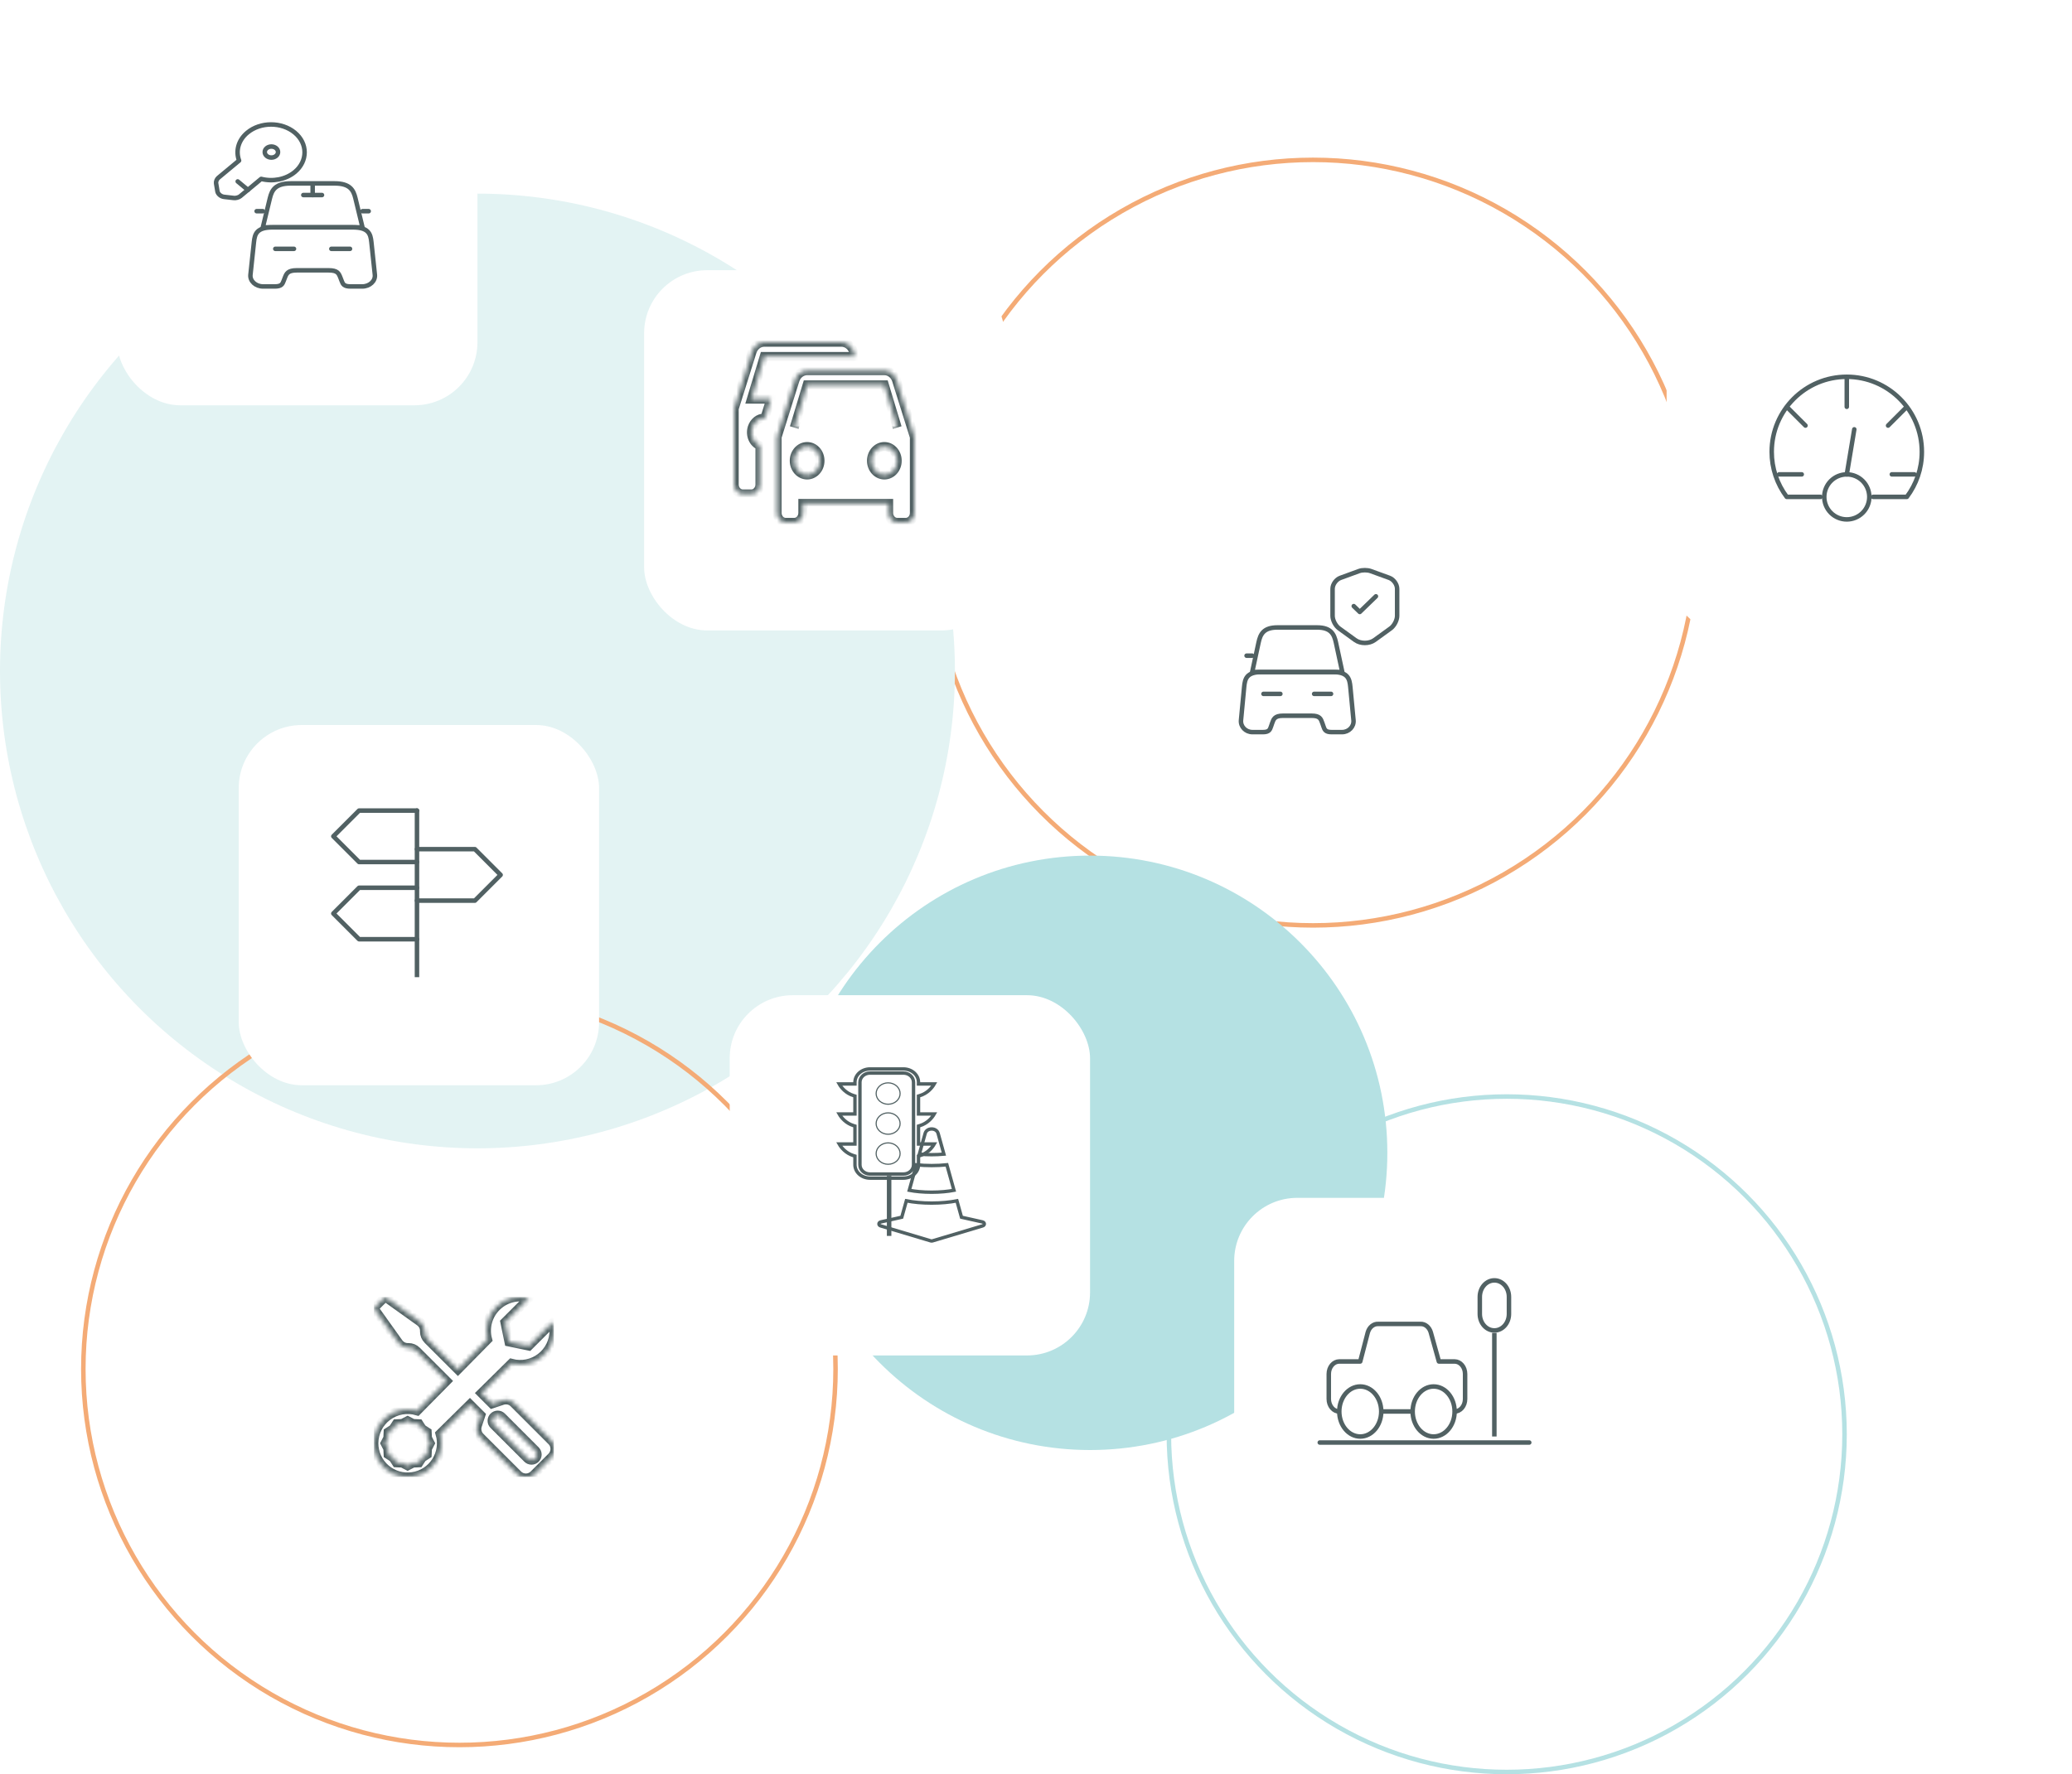 <svg width="460" height="394" viewBox="0 0 460 394" fill="none" xmlns="http://www.w3.org/2000/svg">
<circle cx="291.5" cy="120.5" r="85" stroke="#F4AB76"/>
<circle cx="106" cy="149" r="106" fill="#E3F3F3"/>
<circle cx="102" cy="304" r="83.5" stroke="#F4AB76"/>
<circle cx="334.5" cy="318.5" r="75" stroke="#B5E1E3"/>
<circle cx="242" cy="256" r="66" fill="#B5E1E3"/>
<g filter="url(#filter0_d_3904_15114)">
<rect x="143" y="56" width="80" height="80" rx="14" fill="white"/>
</g>
<mask id="path-7-inside-1_3904_15114" fill="white">
<path d="M176.333 94.947L179.19 85.474H196.333L199.19 94.947M196.333 105.474C195.576 105.474 194.849 105.141 194.313 104.549C193.777 103.957 193.476 103.153 193.476 102.316C193.476 101.478 193.777 100.675 194.313 100.083C194.849 99.491 195.576 99.158 196.333 99.158C197.091 99.158 197.818 99.491 198.354 100.083C198.889 100.675 199.19 101.478 199.19 102.316C199.19 103.153 198.889 103.957 198.354 104.549C197.818 105.141 197.091 105.474 196.333 105.474ZM179.19 105.474C178.433 105.474 177.706 105.141 177.17 104.549C176.634 103.957 176.333 103.153 176.333 102.316C176.333 101.478 176.634 100.675 177.17 100.083C177.706 99.491 178.433 99.158 179.19 99.158C179.948 99.158 180.675 99.491 181.211 100.083C181.747 100.675 182.048 101.478 182.048 102.316C182.048 103.153 181.747 103.957 181.211 104.549C180.675 105.141 179.948 105.474 179.19 105.474ZM199.038 84.421C198.638 83.158 197.552 82.316 196.333 82.316H179.19C177.971 82.316 176.886 83.158 176.486 84.421L172.524 97.053V113.895C172.524 114.453 172.724 114.989 173.082 115.383C173.439 115.778 173.923 116 174.429 116H176.333C176.839 116 177.323 115.778 177.68 115.383C178.037 114.989 178.238 114.453 178.238 113.895V111.789H197.286V113.895C197.286 114.453 197.486 114.989 197.844 115.383C198.201 115.778 198.685 116 199.19 116H201.095C201.6 116 202.085 115.778 202.442 115.383C202.799 114.989 203 114.453 203 113.895V97.053L199.038 84.421ZM189.514 78.105C189.114 76.842 188.029 76 186.81 76H169.667C168.448 76 167.362 76.842 166.962 78.105L163 90.737V107.579C163 108.137 163.201 108.673 163.558 109.068C163.915 109.462 164.4 109.684 164.905 109.684H166.81C167.315 109.684 167.799 109.462 168.156 109.068C168.514 108.673 168.714 108.137 168.714 107.579V98.968C168.363 98.829 168.039 98.614 167.763 98.337C167.486 98.059 167.262 97.724 167.103 97.351C166.944 96.977 166.853 96.573 166.835 96.16C166.817 95.748 166.873 95.336 167 94.947C167.419 93.684 168.467 92.842 169.667 92.842H169.8L171.133 88.632H166.81L169.667 79.158H189.838L189.514 78.105V78.105Z"/>
</mask>
<path d="M179.19 85.474V84.474H178.448L178.233 85.185L179.19 85.474ZM196.333 85.474L197.291 85.185L197.076 84.474H196.333V85.474ZM196.333 105.474V106.474V105.474ZM196.333 99.158V98.158V99.158ZM179.19 105.474V106.474V105.474ZM176.333 102.316H175.333H176.333ZM179.19 99.158V98.158V99.158ZM182.048 102.316H183.048H182.048ZM199.038 84.421L199.992 84.122L199.991 84.119L199.038 84.421ZM176.486 84.421L175.532 84.119L175.532 84.122L176.486 84.421ZM172.524 97.053L171.57 96.753L171.524 96.9V97.053H172.524ZM178.238 111.789V110.789H177.238V111.789H178.238ZM197.286 111.789H198.286V110.789H197.286V111.789ZM203 97.053H204V96.9L203.954 96.753L203 97.053ZM166.962 78.105L166.009 77.803L166.008 77.806L166.962 78.105ZM163 90.737L162.046 90.438L162 90.584V90.737H163ZM163 107.579H162H163ZM168.714 107.579H169.714H168.714ZM168.714 98.968H169.714V98.289L169.083 98.039L168.714 98.968ZM167 94.947L166.051 94.632L166.049 94.638L167 94.947ZM169.8 92.842V93.842H170.532L170.753 93.144L169.8 92.842ZM171.133 88.632L172.087 88.933L172.499 87.632H171.133V88.632ZM166.81 88.632L165.852 88.343L165.463 89.632H166.81V88.632ZM169.667 79.158V78.158H168.924L168.709 78.869L169.667 79.158ZM189.838 79.158V80.158H191.192L190.794 78.864L189.838 79.158ZM177.291 95.236L180.148 85.762L178.233 85.185L175.376 94.659L177.291 95.236ZM179.19 86.474H196.333V84.474H179.19V86.474ZM195.376 85.762L198.233 95.236L200.148 94.659L197.291 85.185L195.376 85.762ZM196.333 104.474C195.875 104.474 195.412 104.273 195.055 103.878L193.571 105.22C194.285 106.009 195.276 106.474 196.333 106.474V104.474ZM195.055 103.878C194.694 103.479 194.476 102.919 194.476 102.316H192.476C192.476 103.388 192.861 104.434 193.571 105.22L195.055 103.878ZM194.476 102.316C194.476 101.713 194.694 101.153 195.055 100.754L193.571 99.412C192.861 100.198 192.476 101.244 192.476 102.316H194.476ZM195.055 100.754C195.412 100.358 195.875 100.158 196.333 100.158V98.158C195.276 98.158 194.285 98.623 193.571 99.412L195.055 100.754ZM196.333 100.158C196.792 100.158 197.254 100.358 197.612 100.754L199.095 99.412C198.381 98.623 197.39 98.158 196.333 98.158V100.158ZM197.612 100.754C197.973 101.153 198.19 101.713 198.19 102.316H200.19C200.19 101.244 199.806 100.198 199.095 99.412L197.612 100.754ZM198.19 102.316C198.19 102.919 197.973 103.479 197.612 103.878L199.095 105.22C199.806 104.434 200.19 103.388 200.19 102.316H198.19ZM197.612 103.878C197.254 104.273 196.792 104.474 196.333 104.474V106.474C197.39 106.474 198.381 106.009 199.095 105.22L197.612 103.878ZM179.19 104.474C178.732 104.474 178.269 104.273 177.912 103.878L176.429 105.22C177.142 106.009 178.133 106.474 179.19 106.474V104.474ZM177.912 103.878C177.551 103.479 177.333 102.919 177.333 102.316H175.333C175.333 103.388 175.718 104.434 176.429 105.22L177.912 103.878ZM177.333 102.316C177.333 101.713 177.551 101.153 177.912 100.754L176.429 99.412C175.718 100.198 175.333 101.244 175.333 102.316H177.333ZM177.912 100.754C178.269 100.358 178.732 100.158 179.19 100.158V98.158C178.133 98.158 177.142 98.623 176.429 99.412L177.912 100.754ZM179.19 100.158C179.649 100.158 180.111 100.358 180.469 100.754L181.952 99.412C181.238 98.623 180.248 98.158 179.19 98.158V100.158ZM180.469 100.754C180.83 101.153 181.048 101.713 181.048 102.316H183.048C183.048 101.244 182.663 100.198 181.952 99.412L180.469 100.754ZM181.048 102.316C181.048 102.919 180.83 103.479 180.469 103.878L181.952 105.22C182.663 104.434 183.048 103.388 183.048 102.316H181.048ZM180.469 103.878C180.111 104.273 179.649 104.474 179.19 104.474V106.474C180.248 106.474 181.238 106.009 181.952 105.22L180.469 103.878ZM199.991 84.119C199.474 82.487 198.035 81.316 196.333 81.316V83.316C197.07 83.316 197.802 83.829 198.085 84.723L199.991 84.119ZM196.333 81.316H179.19V83.316H196.333V81.316ZM179.19 81.316C177.489 81.316 176.049 82.487 175.532 84.119L177.439 84.723C177.722 83.829 178.454 83.316 179.19 83.316V81.316ZM175.532 84.122L171.57 96.753L173.478 97.352L177.44 84.72L175.532 84.122ZM171.524 97.053V113.895H173.524V97.053H171.524ZM171.524 113.895C171.524 114.688 171.808 115.466 172.34 116.054L173.823 114.712C173.641 114.511 173.524 114.218 173.524 113.895H171.524ZM172.34 116.054C172.875 116.646 173.624 117 174.429 117V115C174.223 115 174.002 114.911 173.823 114.712L172.34 116.054ZM174.429 117H176.333V115H174.429V117ZM176.333 117C177.138 117 177.887 116.646 178.422 116.054L176.939 114.712C176.759 114.911 176.539 115 176.333 115V117ZM178.422 116.054C178.954 115.466 179.238 114.688 179.238 113.895H177.238C177.238 114.218 177.121 114.511 176.939 114.712L178.422 116.054ZM179.238 113.895V111.789H177.238V113.895H179.238ZM178.238 112.789H197.286V110.789H178.238V112.789ZM196.286 111.789V113.895H198.286V111.789H196.286ZM196.286 113.895C196.286 114.688 196.57 115.466 197.102 116.054L198.585 114.712C198.403 114.511 198.286 114.218 198.286 113.895H196.286ZM197.102 116.054C197.637 116.646 198.386 117 199.19 117V115C198.985 115 198.764 114.911 198.585 114.712L197.102 116.054ZM199.19 117H201.095V115H199.19V117ZM201.095 117C201.9 117 202.648 116.646 203.184 116.054L201.701 114.712C201.521 114.911 201.301 115 201.095 115V117ZM203.184 116.054C203.716 115.466 204 114.688 204 113.895H202C202 114.218 201.883 114.511 201.701 114.712L203.184 116.054ZM204 113.895V97.053H202V113.895H204ZM203.954 96.753L199.992 84.122L198.084 84.72L202.046 97.352L203.954 96.753ZM190.468 77.803C189.951 76.171 188.511 75 186.81 75V77C187.546 77 188.278 77.513 188.561 78.407L190.468 77.803ZM186.81 75H169.667V77H186.81V75ZM169.667 75C167.965 75 166.526 76.171 166.009 77.803L167.915 78.407C168.198 77.513 168.93 77 169.667 77V75ZM166.008 77.806L162.046 90.438L163.954 91.036L167.916 78.404L166.008 77.806ZM162 90.737V107.579H164V90.737H162ZM162 107.579C162 108.372 162.284 109.15 162.816 109.739L164.299 108.397C164.117 108.195 164 107.903 164 107.579H162ZM162.816 109.739C163.352 110.33 164.1 110.684 164.905 110.684V108.684C164.699 108.684 164.479 108.595 164.299 108.397L162.816 109.739ZM164.905 110.684H166.81V108.684H164.905V110.684ZM166.81 110.684C167.614 110.684 168.363 110.33 168.898 109.739L167.415 108.397C167.236 108.595 167.015 108.684 166.81 108.684V110.684ZM168.898 109.739C169.43 109.15 169.714 108.372 169.714 107.579H167.714C167.714 107.903 167.597 108.195 167.415 108.397L168.898 109.739ZM169.714 107.579V98.968H167.714V107.579H169.714ZM169.083 98.039C168.863 97.952 168.655 97.815 168.471 97.631L167.054 99.043C167.424 99.414 167.862 99.706 168.346 99.898L169.083 98.039ZM168.471 97.631C168.288 97.447 168.134 97.219 168.023 96.959L166.183 97.743C166.39 98.229 166.685 98.672 167.054 99.043L168.471 97.631ZM168.023 96.959C167.912 96.698 167.847 96.412 167.834 96.118L165.836 96.203C165.859 96.734 165.976 97.257 166.183 97.743L168.023 96.959ZM167.834 96.118C167.822 95.823 167.862 95.531 167.951 95.257L166.049 94.638C165.885 95.141 165.813 95.672 165.836 96.203L167.834 96.118ZM167.949 95.262C168.257 94.335 168.97 93.842 169.667 93.842V91.842C167.963 91.842 166.581 93.034 166.051 94.632L167.949 95.262ZM169.667 93.842H169.8V91.842H169.667V93.842ZM170.753 93.144L172.087 88.933L170.18 88.33L168.847 92.54L170.753 93.144ZM171.133 87.632H166.81V89.632H171.133V87.632ZM167.767 88.92L170.624 79.447L168.709 78.869L165.852 88.343L167.767 88.92ZM169.667 80.158H189.838V78.158H169.667V80.158ZM190.794 78.864L190.47 77.811L188.558 78.399L188.882 79.452L190.794 78.864Z" fill="#516163" mask="url(#path-7-inside-1_3904_15114)"/>
<g filter="url(#filter1_d_3904_15114)">
<rect x="253" y="105" width="80" height="80" rx="14" fill="white"/>
</g>
<path d="M292.387 139.336H283.612C280.5 139.336 279.812 140.839 279.412 142.681L278 149.239H298L296.587 142.681C296.187 140.839 295.5 139.336 292.387 139.336Z" stroke="#516163" stroke-linecap="round" stroke-linejoin="round"/>
<path d="M300.487 159.933C300.625 161.351 299.45 162.576 297.95 162.576H295.6C294.25 162.576 294.062 162.018 293.825 161.327L293.575 160.6C293.225 159.606 293 158.939 291.2 158.939H284.8C283 158.939 282.737 159.691 282.425 160.6L282.175 161.327C281.937 162.018 281.75 162.576 280.4 162.576H278.05C276.55 162.576 275.375 161.351 275.512 159.933L276.212 152.551C276.387 150.733 276.75 149.242 280.025 149.242H295.975C299.25 149.242 299.612 150.733 299.787 152.551L300.487 159.933Z" stroke="#516163" stroke-linecap="round" stroke-linejoin="round"/>
<path d="M278 145.602H276.75" stroke="#516163" stroke-linecap="round" stroke-linejoin="round"/>
<path d="M280.5 154.086H284.25" stroke="#516163" stroke-linecap="round" stroke-linejoin="round"/>
<path d="M291.75 154.086H295.5" stroke="#516163" stroke-linecap="round" stroke-linejoin="round"/>
<path d="M301.741 126.805L297.583 128.324C296.625 128.672 295.842 129.771 295.842 130.757V136.761C295.842 137.714 296.492 138.967 297.283 139.54L300.866 142.134C302.041 142.991 303.975 142.991 305.15 142.134L308.733 139.54C309.525 138.967 310.175 137.714 310.175 136.761V130.757C310.175 129.763 309.391 128.664 308.433 128.316L304.275 126.805C303.566 126.555 302.433 126.555 301.741 126.805Z" stroke="#516163" stroke-linecap="round" stroke-linejoin="round"/>
<path d="M300.542 134.596L301.883 135.897L305.466 132.422" stroke="#516163" stroke-linecap="round" stroke-linejoin="round"/>
<g filter="url(#filter2_d_3904_15114)">
<rect x="63" y="268" width="80" height="80" rx="14" fill="white"/>
</g>
<g clip-path="url(#clip0_3904_15114)">
<mask id="path-18-inside-2_3904_15114" fill="white">
<path d="M85.5 288.002L83 290.502L88.5 298.205C88.731 298.529 89.037 298.793 89.392 298.976C89.746 299.158 90.139 299.253 90.537 299.252H90.713C91.041 299.252 91.367 299.317 91.67 299.442C91.974 299.568 92.25 299.752 92.483 299.985L99.17 306.672L92.627 313.307C91.508 312.978 90.328 312.914 89.18 313.12C88.032 313.326 86.948 313.797 86.013 314.496C85.079 315.194 84.32 316.1 83.797 317.143C83.274 318.186 83.001 319.336 83 320.502C83.001 321.577 83.234 322.639 83.682 323.616C84.129 324.593 84.782 325.463 85.595 326.166C86.408 326.869 87.363 327.389 88.395 327.69C89.426 327.992 90.511 328.068 91.575 327.914C92.638 327.76 93.657 327.38 94.56 326.798C95.464 326.216 96.232 325.446 96.812 324.542C97.393 323.637 97.772 322.618 97.924 321.554C98.077 320.49 97.998 319.406 97.695 318.375L104.33 311.832L106.75 314.252L105.988 316.537C105.841 316.978 105.82 317.45 105.927 317.902C106.034 318.354 106.264 318.767 106.593 319.095L114.983 327.485C115.451 327.953 116.087 328.217 116.75 328.217C117.413 328.217 118.049 327.953 118.518 327.485L122.483 323.52C122.951 323.051 123.214 322.415 123.214 321.752C123.214 321.089 122.951 320.454 122.483 319.985L114.093 311.595C113.764 311.266 113.351 311.036 112.9 310.929C112.448 310.822 111.975 310.843 111.535 310.99L109.25 311.752L106.85 309.352L113.55 302.745C114.661 303.041 115.826 303.079 116.954 302.854C118.083 302.63 119.144 302.149 120.057 301.449C120.97 300.749 121.711 299.849 122.221 298.818C122.731 297.787 122.998 296.653 123 295.502C123 294.83 122.913 294.177 122.745 293.56L117.395 298.912L113 298.002L112.09 293.61L117.443 288.257C116.169 287.915 114.828 287.914 113.555 288.255C112.281 288.597 111.12 289.267 110.188 290.2C109.257 291.133 108.587 292.295 108.248 293.569C107.908 294.843 107.911 296.184 108.255 297.457L101.655 304.152L94.983 297.485C94.514 297.016 94.25 296.38 94.25 295.717V295.54C94.25 295.142 94.155 294.749 93.973 294.395C93.791 294.041 93.526 293.736 93.203 293.505L85.5 288.002ZM109.615 314.617C109.731 314.501 109.869 314.408 110.021 314.345C110.173 314.282 110.336 314.25 110.5 314.25C110.664 314.25 110.827 314.282 110.979 314.345C111.131 314.408 111.269 314.501 111.385 314.617L118.885 322.117C119.001 322.233 119.093 322.371 119.156 322.523C119.219 322.675 119.252 322.838 119.252 323.002C119.252 323.167 119.219 323.329 119.156 323.481C119.093 323.633 119.001 323.771 118.885 323.887C118.769 324.003 118.631 324.096 118.479 324.159C118.327 324.221 118.164 324.254 118 324.254C117.836 324.254 117.673 324.221 117.521 324.159C117.369 324.096 117.231 324.003 117.115 323.887L109.615 316.387C109.499 316.271 109.406 316.133 109.343 315.981C109.28 315.829 109.248 315.667 109.248 315.502C109.248 315.338 109.28 315.175 109.343 315.023C109.406 314.871 109.499 314.733 109.615 314.617ZM90.5 315.502L91.677 316.107L93 316.172L93.718 317.285L94.83 318.002L94.895 319.325L95.5 320.502L94.895 321.68L94.83 323.002L93.718 323.72L93 324.832L91.677 324.897L90.5 325.502L89.323 324.897L88 324.832L87.282 323.72L86.17 323.002L86.105 321.68L85.5 320.502L86.105 319.325L86.17 318.002L87.282 317.285L88 316.172L89.323 316.107L90.5 315.502Z"/>
</mask>
<path d="M85.5 288.002L83 290.502L88.5 298.205C88.731 298.529 89.037 298.793 89.392 298.976C89.746 299.158 90.139 299.253 90.537 299.252H90.713C91.041 299.252 91.367 299.317 91.67 299.442C91.974 299.568 92.25 299.752 92.483 299.985L99.17 306.672L92.627 313.307C91.508 312.978 90.328 312.914 89.18 313.12C88.032 313.326 86.948 313.797 86.013 314.496C85.079 315.194 84.32 316.1 83.797 317.143C83.274 318.186 83.001 319.336 83 320.502C83.001 321.577 83.234 322.639 83.682 323.616C84.129 324.593 84.782 325.463 85.595 326.166C86.408 326.869 87.363 327.389 88.395 327.69C89.426 327.992 90.511 328.068 91.575 327.914C92.638 327.76 93.657 327.38 94.56 326.798C95.464 326.216 96.232 325.446 96.812 324.542C97.393 323.637 97.772 322.618 97.924 321.554C98.077 320.49 97.998 319.406 97.695 318.375L104.33 311.832L106.75 314.252L105.988 316.537C105.841 316.978 105.82 317.45 105.927 317.902C106.034 318.354 106.264 318.767 106.593 319.095L114.983 327.485C115.451 327.953 116.087 328.217 116.75 328.217C117.413 328.217 118.049 327.953 118.518 327.485L122.483 323.52C122.951 323.051 123.214 322.415 123.214 321.752C123.214 321.089 122.951 320.454 122.483 319.985L114.093 311.595C113.764 311.266 113.351 311.036 112.9 310.929C112.448 310.822 111.975 310.843 111.535 310.99L109.25 311.752L106.85 309.352L113.55 302.745C114.661 303.041 115.826 303.079 116.954 302.854C118.083 302.63 119.144 302.149 120.057 301.449C120.97 300.749 121.711 299.849 122.221 298.818C122.731 297.787 122.998 296.653 123 295.502C123 294.83 122.913 294.177 122.745 293.56L117.395 298.912L113 298.002L112.09 293.61L117.443 288.257C116.169 287.915 114.828 287.914 113.555 288.255C112.281 288.597 111.12 289.267 110.188 290.2C109.257 291.133 108.587 292.295 108.248 293.569C107.908 294.843 107.911 296.184 108.255 297.457L101.655 304.152L94.983 297.485C94.514 297.016 94.25 296.38 94.25 295.717V295.54C94.25 295.142 94.155 294.749 93.973 294.395C93.791 294.041 93.526 293.736 93.203 293.505L85.5 288.002ZM109.615 314.617C109.731 314.501 109.869 314.408 110.021 314.345C110.173 314.282 110.336 314.25 110.5 314.25C110.664 314.25 110.827 314.282 110.979 314.345C111.131 314.408 111.269 314.501 111.385 314.617L118.885 322.117C119.001 322.233 119.093 322.371 119.156 322.523C119.219 322.675 119.252 322.838 119.252 323.002C119.252 323.167 119.219 323.329 119.156 323.481C119.093 323.633 119.001 323.771 118.885 323.887C118.769 324.003 118.631 324.096 118.479 324.159C118.327 324.221 118.164 324.254 118 324.254C117.836 324.254 117.673 324.221 117.521 324.159C117.369 324.096 117.231 324.003 117.115 323.887L109.615 316.387C109.499 316.271 109.406 316.133 109.343 315.981C109.28 315.829 109.248 315.667 109.248 315.502C109.248 315.338 109.28 315.175 109.343 315.023C109.406 314.871 109.499 314.733 109.615 314.617ZM90.5 315.502L91.677 316.107L93 316.172L93.718 317.285L94.83 318.002L94.895 319.325L95.5 320.502L94.895 321.68L94.83 323.002L93.718 323.72L93 324.832L91.677 324.897L90.5 325.502L89.323 324.897L88 324.832L87.282 323.72L86.17 323.002L86.105 321.68L85.5 320.502L86.105 319.325L86.17 318.002L87.282 317.285L88 316.172L89.323 316.107L90.5 315.502Z" stroke="#516163" stroke-width="2" mask="url(#path-18-inside-2_3904_15114)"/>
</g>
<g filter="url(#filter3_d_3904_15114)">
<rect x="370" y="57" width="80" height="80" rx="14" fill="white"/>
</g>
<path d="M410.001 83.672V90.338M396.667 90.338L400.834 94.505M419.167 94.505L423.334 90.338M395.001 105.339H400.001M410.001 105.339L411.667 95.338M420.001 105.339H425.001M404.167 110.34H396.667C394.499 107.457 393.328 103.946 393.334 100.339C393.334 91.133 400.796 83.672 410.001 83.672C419.206 83.672 426.667 91.133 426.667 100.339C426.667 104.092 425.427 107.555 423.334 110.34L415.834 110.339" stroke="#516163" stroke-linecap="round" stroke-linejoin="round"/>
<path d="M410 115.344C411.326 115.344 412.598 114.817 413.536 113.879C414.473 112.942 415 111.67 415 110.344C415 109.018 414.473 107.746 413.536 106.808C412.598 105.871 411.326 105.344 410 105.344C408.674 105.344 407.402 105.871 406.464 106.808C405.527 107.746 405 109.018 405 110.344C405 111.67 405.527 112.942 406.464 113.879C407.402 114.817 408.674 115.344 410 115.344V115.344Z" stroke="#516163" stroke-linecap="round" stroke-linejoin="round"/>
<g filter="url(#filter4_d_3904_15114)">
<rect x="162" y="217" width="80" height="80" rx="14" fill="white"/>
</g>
<g clip-path="url(#clip1_3904_15114)">
<path d="M208.271 251.691L208.271 251.691L209.553 256.297C208.71 256.373 207.794 256.416 206.83 256.416C205.865 256.416 204.949 256.374 204.106 256.296L205.39 251.691L205.39 251.691C205.567 251.054 206.167 250.703 206.83 250.703C207.493 250.703 208.093 251.054 208.271 251.691ZM218.118 271.348L218.119 271.348C218.244 271.376 218.348 271.438 218.42 271.517C218.491 271.596 218.527 271.687 218.531 271.775C218.535 271.864 218.507 271.955 218.444 272.037C218.38 272.119 218.283 272.187 218.162 272.223L218.162 272.223L207.016 275.556C207.016 275.556 207.016 275.556 207.016 275.556C206.896 275.592 206.765 275.592 206.644 275.556C206.644 275.556 206.644 275.556 206.644 275.556L195.498 272.223L195.498 272.223C195.377 272.187 195.28 272.119 195.216 272.037C195.154 271.955 195.126 271.864 195.129 271.775C195.133 271.687 195.169 271.596 195.24 271.517C195.312 271.438 195.417 271.376 195.541 271.348L195.542 271.348L199.983 270.352L200.202 270.302L200.262 270.086L201.218 266.663C202.793 266.979 204.735 267.164 206.83 267.164C208.926 267.164 210.867 266.979 212.443 266.663L213.398 270.086L213.458 270.302L213.677 270.352L218.118 271.348ZM206.83 258.832C208.023 258.832 209.162 258.773 210.214 258.664L211.791 264.323C210.452 264.582 208.736 264.749 206.83 264.749C204.924 264.749 203.21 264.582 201.869 264.323L203.446 258.664C204.498 258.773 205.638 258.832 206.83 258.832Z" stroke="#516163" stroke-width="0.75"/>
</g>
<path d="M198.193 245.028C197.869 245.149 197.522 245.211 197.17 245.211C196.46 245.211 195.782 244.958 195.284 244.511C194.786 244.064 194.509 243.461 194.509 242.836C194.509 242.211 194.786 241.608 195.284 241.161C195.782 240.714 196.46 240.461 197.17 240.461C197.522 240.461 197.869 240.523 198.193 240.643C198.517 240.764 198.811 240.94 199.057 241.161C199.304 241.382 199.499 241.644 199.631 241.932C199.764 242.219 199.832 242.526 199.832 242.836C199.832 243.146 199.764 243.453 199.631 243.74C199.499 244.027 199.304 244.289 199.057 244.511C198.811 244.732 198.517 244.908 198.193 245.028ZM199.057 251.177C198.559 251.624 197.88 251.878 197.17 251.878C196.46 251.878 195.782 251.624 195.284 251.177C194.786 250.731 194.509 250.128 194.509 249.503C194.509 248.877 194.786 248.275 195.284 247.828C195.782 247.381 196.46 247.128 197.17 247.128C197.88 247.128 198.559 247.381 199.057 247.828C199.555 248.275 199.832 248.877 199.832 249.503C199.832 250.128 199.555 250.731 199.057 251.177ZM199.832 256.169C199.832 256.795 199.555 257.397 199.057 257.844C198.559 258.291 197.88 258.544 197.17 258.544C196.46 258.544 195.782 258.291 195.284 257.844C194.786 257.397 194.509 256.795 194.509 256.169C194.509 255.544 194.786 254.941 195.284 254.495C195.782 254.047 196.46 253.794 197.17 253.794C197.88 253.794 198.559 254.047 199.057 254.495C199.555 254.941 199.832 255.544 199.832 256.169Z" stroke="#516163" stroke-width="0.25"/>
<path d="M189.431 240.708H189.806V240.333C189.806 239.563 190.146 238.814 190.769 238.255C191.393 237.696 192.248 237.375 193.146 237.375H200.576C201.474 237.375 202.329 237.696 202.953 238.255C203.576 238.814 203.916 239.563 203.916 240.333V240.708H204.291H207.414C206.932 241.559 205.884 242.799 204.184 243.307L203.916 243.387V243.667V247V247.375H204.291H207.414C206.932 248.226 205.884 249.465 204.184 249.974L203.916 250.054V250.333V253.667V254.042H204.291H207.414C206.932 254.892 205.884 256.132 204.184 256.641L203.916 256.721V257V258.667C203.916 259.437 203.576 260.186 202.953 260.745C202.329 261.304 201.474 261.625 200.576 261.625H193.146C192.248 261.625 191.393 261.304 190.769 260.745C190.146 260.186 189.806 259.437 189.806 258.667V257V256.721L189.538 256.641C187.838 256.132 186.79 254.892 186.308 254.042H189.431H189.806V253.667V250.333V250.054L189.538 249.974C187.838 249.465 186.79 248.226 186.308 247.375H189.431H189.806V247V243.667V243.387L189.538 243.307C187.838 242.799 186.79 241.559 186.308 240.708H189.431ZM193.146 238.292C192.566 238.292 192.003 238.498 191.582 238.876C191.159 239.255 190.913 239.778 190.913 240.333V258.667C190.913 259.222 191.159 259.745 191.582 260.124C192.003 260.502 192.566 260.708 193.146 260.708H200.576C201.156 260.708 201.719 260.502 202.14 260.124C202.563 259.745 202.809 259.222 202.809 258.667V240.333C202.809 239.778 202.563 239.255 202.14 238.876C201.719 238.498 201.156 238.292 200.576 238.292H193.146Z" stroke="#516163" stroke-width="0.75"/>
<path d="M197.391 274.453L197.391 261.12" stroke="#516163"/>
<g filter="url(#filter5_d_3904_15114)">
<rect x="274" y="262" width="80" height="80" rx="14" fill="white"/>
</g>
<path d="M322.934 313.444C323.551 313.444 324.143 313.152 324.58 312.631C325.017 312.11 325.262 311.404 325.262 310.667V305.113C325.262 304.376 325.017 303.67 324.58 303.149C324.143 302.628 323.551 302.335 322.934 302.335H319.442L317.65 295.892C317.488 295.317 317.173 294.822 316.752 294.481C316.332 294.14 315.83 293.972 315.322 294.004H305.987C305.48 293.972 304.977 294.14 304.557 294.481C304.137 294.822 303.822 295.317 303.66 295.892L301.983 302.335H297.328C296.71 302.335 296.118 302.628 295.682 303.149C295.245 303.67 295 304.376 295 305.113V310.667C295 311.404 295.245 312.11 295.682 312.631C296.118 313.152 296.71 313.444 297.328 313.444" stroke="#516163" stroke-linejoin="round"/>
<path d="M301.986 319C304.558 319 306.643 316.513 306.643 313.445C306.643 310.377 304.558 307.891 301.986 307.891C299.415 307.891 297.33 310.377 297.33 313.445C297.33 316.513 299.415 319 301.986 319Z" stroke="#516163" stroke-linejoin="round"/>
<path d="M318.275 319C320.847 319 322.932 316.513 322.932 313.445C322.932 310.377 320.847 307.891 318.275 307.891C315.704 307.891 313.619 310.377 313.619 313.445C313.619 316.513 315.704 319 318.275 319Z" stroke="#516163" stroke-linejoin="round"/>
<path d="M306.643 313.438H313.627" stroke="#516163" stroke-linejoin="round"/>
<path d="M293 320.336H339.502" stroke="#516163" stroke-miterlimit="10" stroke-linecap="round" stroke-linejoin="round"/>
<path d="M331.756 319L331.756 296" stroke="#516163" stroke-miterlimit="10" stroke-linejoin="round"/>
<path d="M331.765 284.328C329.971 284.328 328.529 285.961 328.529 287.995V291.778C328.529 293.811 329.971 295.445 331.765 295.445C333.559 295.445 335 293.811 335 291.778V287.995C335 285.961 333.559 284.328 331.765 284.328Z" stroke="#516163" stroke-miterlimit="10" stroke-linejoin="round"/>
<g filter="url(#filter6_d_3904_15114)">
<rect x="53" y="157" width="80" height="80" rx="14" fill="white"/>
</g>
<g clip-path="url(#clip2_3904_15114)">
<path d="M92.571 191.429H79.714L74 185.714L79.714 180H92.571" stroke="#516163" stroke-linecap="round" stroke-linejoin="round"/>
<path d="M92.572 199.999H105.429L111.144 194.285L105.429 188.57H92.572" stroke="#516163" stroke-linecap="round" stroke-linejoin="round"/>
<path d="M92.571 208.569H79.714L74 202.855L79.714 197.141H92.571" stroke="#516163" stroke-linecap="round" stroke-linejoin="round"/>
<path d="M92.572 180V217.143" stroke="#516163" stroke-linecap="round" stroke-linejoin="round"/>
</g>
<g filter="url(#filter7_d_3904_15114)">
<rect x="26" y="6" width="80" height="80" rx="14" fill="white"/>
</g>
<path d="M65.451 38.197C63.426 39.872 60.527 40.386 57.981 39.725L53.352 43.564C53.018 43.85 52.359 44.022 51.887 43.964L49.745 43.719C49.037 43.638 48.379 43.082 48.27 42.494L47.975 40.713C47.907 40.321 48.133 39.774 48.457 39.496L53.077 35.657C52.29 33.532 52.9 31.123 54.924 29.448C57.824 27.038 62.532 27.038 65.441 29.448C68.35 31.858 68.35 35.787 65.451 38.197Z" stroke="#516163" stroke-miterlimit="10" stroke-linecap="round" stroke-linejoin="round"/>
<path d="M52.772 40.289L55.033 42.168" stroke="#516163" stroke-miterlimit="10" stroke-linecap="round" stroke-linejoin="round"/>
<path d="M60.251 34.99C61.066 34.99 61.726 34.441 61.726 33.764C61.726 33.088 61.066 32.539 60.251 32.539C59.437 32.539 58.777 33.088 58.777 33.764C58.777 34.441 59.437 34.99 60.251 34.99Z" stroke="#516163" stroke-linecap="round" stroke-linejoin="round"/>
<path d="M74.264 40.727H64.561C61.119 40.727 60.359 42.207 59.917 44.022L58.355 50.482H80.47L78.908 44.022C78.466 42.207 77.706 40.727 74.264 40.727Z" stroke="#516163" stroke-linecap="round" stroke-linejoin="round"/>
<path d="M83.221 61.008C83.373 62.405 82.073 63.611 80.415 63.611H77.816C76.324 63.611 76.116 63.062 75.854 62.381L75.577 61.665C75.19 60.686 74.941 60.029 72.951 60.029H65.874C63.884 60.029 63.593 60.769 63.248 61.665L62.971 62.381C62.709 63.062 62.502 63.611 61.009 63.611H58.41C56.752 63.611 55.452 62.405 55.604 61.008L56.378 53.736C56.572 51.945 56.973 50.477 60.594 50.477H78.231C81.852 50.477 82.253 51.945 82.447 53.736L83.221 61.008Z" stroke="#516163" stroke-linecap="round" stroke-linejoin="round"/>
<path d="M58.355 46.898H56.973" stroke="#516163" stroke-linecap="round" stroke-linejoin="round"/>
<path d="M81.852 46.898H80.47" stroke="#516163" stroke-linecap="round" stroke-linejoin="round"/>
<path d="M69.413 40.93V43.318" stroke="#516163" stroke-linecap="round" stroke-linejoin="round"/>
<path d="M67.339 43.312H71.486" stroke="#516163" stroke-linecap="round" stroke-linejoin="round"/>
<path d="M61.119 55.258H65.266" stroke="#516163" stroke-linecap="round" stroke-linejoin="round"/>
<path d="M73.559 55.258H77.706" stroke="#516163" stroke-linecap="round" stroke-linejoin="round"/>
<defs>
<filter id="filter0_d_3904_15114" x="133" y="50" width="100" height="100" filterUnits="userSpaceOnUse" color-interpolation-filters="sRGB">
<feFlood flood-opacity="0" result="BackgroundImageFix"/>
<feColorMatrix in="SourceAlpha" type="matrix" values="0 0 0 0 0 0 0 0 0 0 0 0 0 0 0 0 0 0 127 0" result="hardAlpha"/>
<feOffset dy="4"/>
<feGaussianBlur stdDeviation="5"/>
<feComposite in2="hardAlpha" operator="out"/>
<feColorMatrix type="matrix" values="0 0 0 0 0 0 0 0 0 0 0 0 0 0 0 0 0 0 0.15 0"/>
<feBlend mode="normal" in2="BackgroundImageFix" result="effect1_dropShadow_3904_15114"/>
<feBlend mode="normal" in="SourceGraphic" in2="effect1_dropShadow_3904_15114" result="shape"/>
</filter>
<filter id="filter1_d_3904_15114" x="243" y="99" width="100" height="100" filterUnits="userSpaceOnUse" color-interpolation-filters="sRGB">
<feFlood flood-opacity="0" result="BackgroundImageFix"/>
<feColorMatrix in="SourceAlpha" type="matrix" values="0 0 0 0 0 0 0 0 0 0 0 0 0 0 0 0 0 0 127 0" result="hardAlpha"/>
<feOffset dy="4"/>
<feGaussianBlur stdDeviation="5"/>
<feComposite in2="hardAlpha" operator="out"/>
<feColorMatrix type="matrix" values="0 0 0 0 0 0 0 0 0 0 0 0 0 0 0 0 0 0 0.15 0"/>
<feBlend mode="normal" in2="BackgroundImageFix" result="effect1_dropShadow_3904_15114"/>
<feBlend mode="normal" in="SourceGraphic" in2="effect1_dropShadow_3904_15114" result="shape"/>
</filter>
<filter id="filter2_d_3904_15114" x="53" y="262" width="100" height="100" filterUnits="userSpaceOnUse" color-interpolation-filters="sRGB">
<feFlood flood-opacity="0" result="BackgroundImageFix"/>
<feColorMatrix in="SourceAlpha" type="matrix" values="0 0 0 0 0 0 0 0 0 0 0 0 0 0 0 0 0 0 127 0" result="hardAlpha"/>
<feOffset dy="4"/>
<feGaussianBlur stdDeviation="5"/>
<feComposite in2="hardAlpha" operator="out"/>
<feColorMatrix type="matrix" values="0 0 0 0 0 0 0 0 0 0 0 0 0 0 0 0 0 0 0.15 0"/>
<feBlend mode="normal" in2="BackgroundImageFix" result="effect1_dropShadow_3904_15114"/>
<feBlend mode="normal" in="SourceGraphic" in2="effect1_dropShadow_3904_15114" result="shape"/>
</filter>
<filter id="filter3_d_3904_15114" x="360" y="51" width="100" height="100" filterUnits="userSpaceOnUse" color-interpolation-filters="sRGB">
<feFlood flood-opacity="0" result="BackgroundImageFix"/>
<feColorMatrix in="SourceAlpha" type="matrix" values="0 0 0 0 0 0 0 0 0 0 0 0 0 0 0 0 0 0 127 0" result="hardAlpha"/>
<feOffset dy="4"/>
<feGaussianBlur stdDeviation="5"/>
<feComposite in2="hardAlpha" operator="out"/>
<feColorMatrix type="matrix" values="0 0 0 0 0 0 0 0 0 0 0 0 0 0 0 0 0 0 0.15 0"/>
<feBlend mode="normal" in2="BackgroundImageFix" result="effect1_dropShadow_3904_15114"/>
<feBlend mode="normal" in="SourceGraphic" in2="effect1_dropShadow_3904_15114" result="shape"/>
</filter>
<filter id="filter4_d_3904_15114" x="152" y="211" width="100" height="100" filterUnits="userSpaceOnUse" color-interpolation-filters="sRGB">
<feFlood flood-opacity="0" result="BackgroundImageFix"/>
<feColorMatrix in="SourceAlpha" type="matrix" values="0 0 0 0 0 0 0 0 0 0 0 0 0 0 0 0 0 0 127 0" result="hardAlpha"/>
<feOffset dy="4"/>
<feGaussianBlur stdDeviation="5"/>
<feComposite in2="hardAlpha" operator="out"/>
<feColorMatrix type="matrix" values="0 0 0 0 0 0 0 0 0 0 0 0 0 0 0 0 0 0 0.15 0"/>
<feBlend mode="normal" in2="BackgroundImageFix" result="effect1_dropShadow_3904_15114"/>
<feBlend mode="normal" in="SourceGraphic" in2="effect1_dropShadow_3904_15114" result="shape"/>
</filter>
<filter id="filter5_d_3904_15114" x="264" y="256" width="100" height="100" filterUnits="userSpaceOnUse" color-interpolation-filters="sRGB">
<feFlood flood-opacity="0" result="BackgroundImageFix"/>
<feColorMatrix in="SourceAlpha" type="matrix" values="0 0 0 0 0 0 0 0 0 0 0 0 0 0 0 0 0 0 127 0" result="hardAlpha"/>
<feOffset dy="4"/>
<feGaussianBlur stdDeviation="5"/>
<feComposite in2="hardAlpha" operator="out"/>
<feColorMatrix type="matrix" values="0 0 0 0 0 0 0 0 0 0 0 0 0 0 0 0 0 0 0.15 0"/>
<feBlend mode="normal" in2="BackgroundImageFix" result="effect1_dropShadow_3904_15114"/>
<feBlend mode="normal" in="SourceGraphic" in2="effect1_dropShadow_3904_15114" result="shape"/>
</filter>
<filter id="filter6_d_3904_15114" x="43" y="151" width="100" height="100" filterUnits="userSpaceOnUse" color-interpolation-filters="sRGB">
<feFlood flood-opacity="0" result="BackgroundImageFix"/>
<feColorMatrix in="SourceAlpha" type="matrix" values="0 0 0 0 0 0 0 0 0 0 0 0 0 0 0 0 0 0 127 0" result="hardAlpha"/>
<feOffset dy="4"/>
<feGaussianBlur stdDeviation="5"/>
<feComposite in2="hardAlpha" operator="out"/>
<feColorMatrix type="matrix" values="0 0 0 0 0 0 0 0 0 0 0 0 0 0 0 0 0 0 0.15 0"/>
<feBlend mode="normal" in2="BackgroundImageFix" result="effect1_dropShadow_3904_15114"/>
<feBlend mode="normal" in="SourceGraphic" in2="effect1_dropShadow_3904_15114" result="shape"/>
</filter>
<filter id="filter7_d_3904_15114" x="16" y="0" width="100" height="100" filterUnits="userSpaceOnUse" color-interpolation-filters="sRGB">
<feFlood flood-opacity="0" result="BackgroundImageFix"/>
<feColorMatrix in="SourceAlpha" type="matrix" values="0 0 0 0 0 0 0 0 0 0 0 0 0 0 0 0 0 0 127 0" result="hardAlpha"/>
<feOffset dy="4"/>
<feGaussianBlur stdDeviation="5"/>
<feComposite in2="hardAlpha" operator="out"/>
<feColorMatrix type="matrix" values="0 0 0 0 0 0 0 0 0 0 0 0 0 0 0 0 0 0 0.15 0"/>
<feBlend mode="normal" in2="BackgroundImageFix" result="effect1_dropShadow_3904_15114"/>
<feBlend mode="normal" in="SourceGraphic" in2="effect1_dropShadow_3904_15114" result="shape"/>
</filter>
<clipPath id="clip0_3904_15114">
<rect width="40" height="40" fill="white" transform="translate(83 288)"/>
</clipPath>
<clipPath id="clip1_3904_15114">
<rect width="29.722" height="26.667" fill="white" transform="translate(192.277 250.328)"/>
</clipPath>
<clipPath id="clip2_3904_15114">
<rect width="40" height="40" fill="white" transform="translate(73 177)"/>
</clipPath>
</defs>
</svg>
